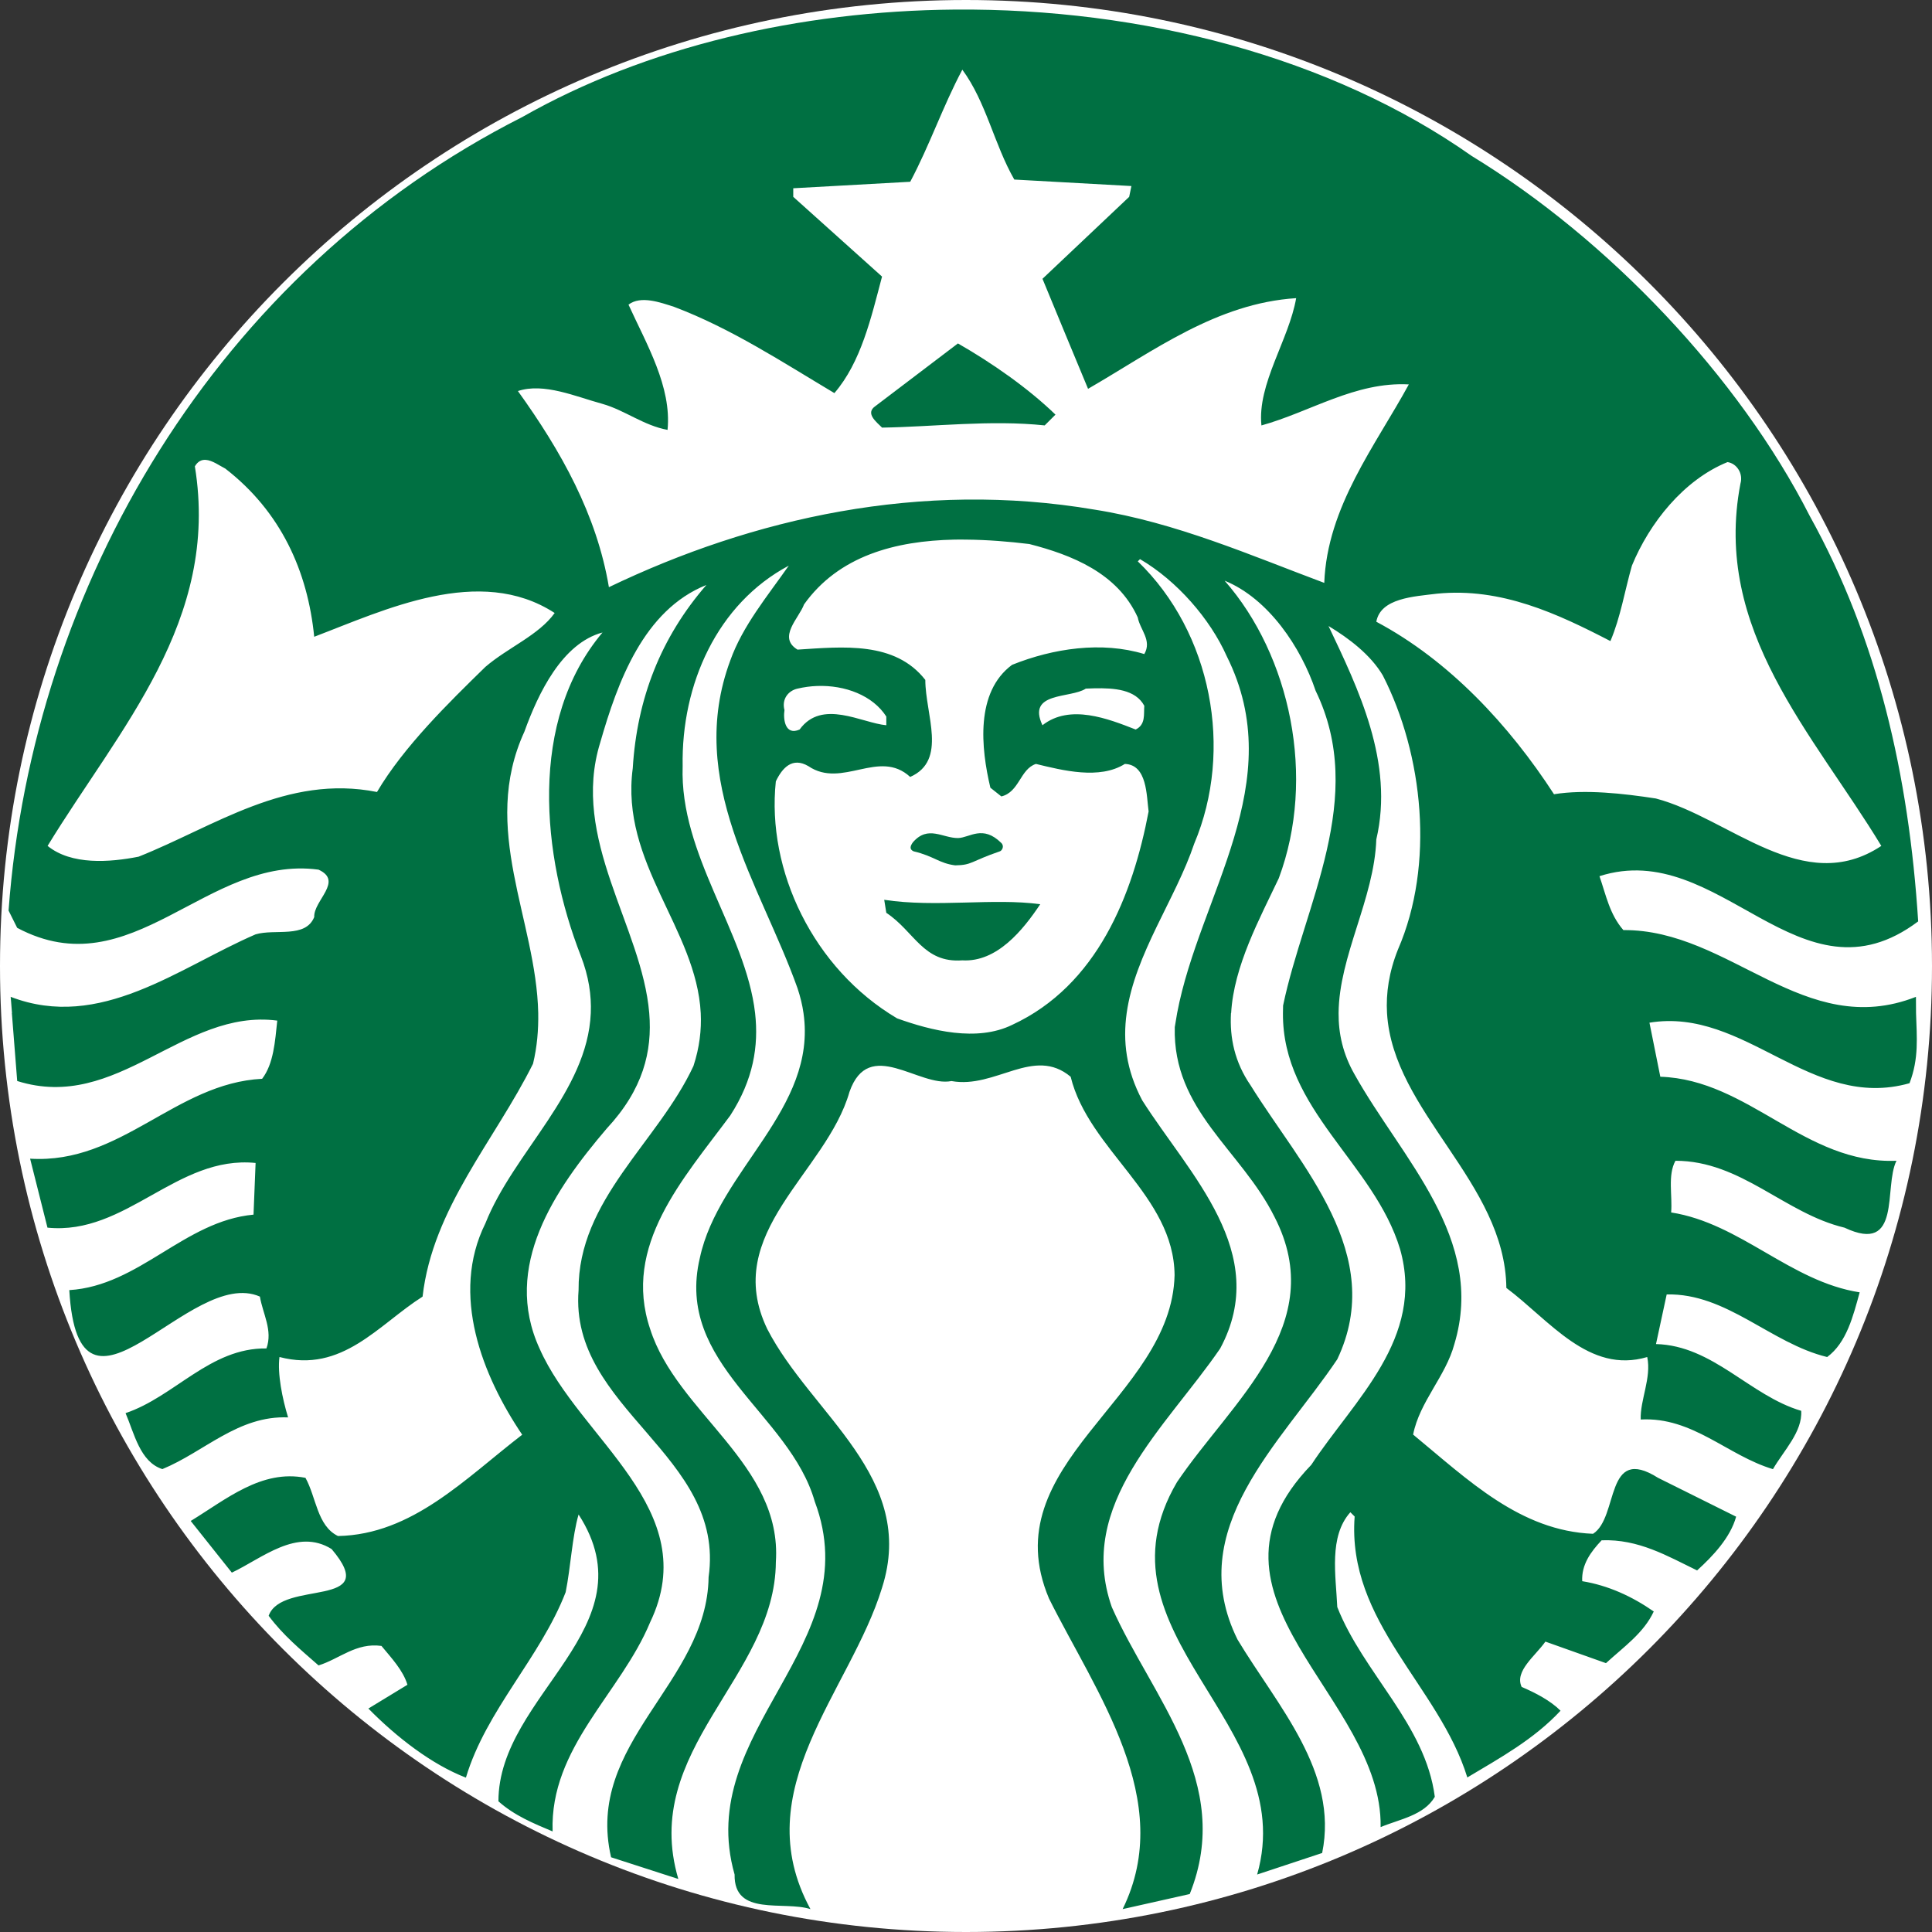 <svg width="512" height="512" viewBox="0 0 512 512" fill="none" xmlns="http://www.w3.org/2000/svg">
<rect x="0" y="0" width="512" height="512" fill="#333333" stroke="none"/>
<path d="M512 256C512 397.386 397.384 512 256.001 512C114.616 512 0 397.387 0 256C0 114.616 114.616 0 256.001 0C397.386 0 512 114.616 512 256Z" fill="white"/>
<path d="M253.863 91.013C262.875 96.181 272.435 102.831 279.712 109.88L276.853 112.738C262.493 111.219 247.369 113.114 233.757 113.323C232.239 111.799 229.18 109.508 232.029 107.594L253.863 91.013ZM507.771 268.478C507.962 274.927 508.572 280.465 506.043 287.064C479.809 294.487 462.577 266.853 437.123 271.021L440 285.345C463.549 286.115 478.258 308.582 502.587 307.616C499.131 314.484 504.129 332.579 488.816 325.346C472.921 321.546 461.429 307.616 444.011 307.616C441.909 311.455 443.24 316.77 442.871 321.312C461.246 324.18 474.461 339.631 492.831 342.483C491.103 348.764 489.391 355.797 484.217 359.628C469.272 356.009 457.599 342.656 441.689 343.038L438.856 356.191C453.976 356.578 463.746 369.887 477.334 373.882C477.708 379.43 472.723 384.387 469.852 389.339C457.789 385.735 448.589 375.424 434.806 376.185C434.615 371.018 437.697 365.152 436.534 359.628C421.054 364.208 410.673 349.898 399.2 341.314C398.87 313.222 369.145 294.794 367.575 268.478C367.274 263.231 368.078 257.63 370.481 251.611C380.25 229.138 377.181 199.961 366.469 179.008C363.214 173.494 357.446 169.141 352.071 165.9C359.935 182.481 369.519 202.072 364.736 222.453C364.181 238.191 354.847 253.306 354.741 268.478C354.705 273.887 355.865 279.297 358.992 284.759C371.446 307.075 393.852 328.199 385.427 356.186C383.111 364.782 376.212 371.429 374.491 380.178C389.061 392.183 402.837 405.711 422.169 406.473C429.057 402.096 425.231 382.687 439.401 391.639L460.091 401.935C458.584 407.446 453.947 412.384 449.747 416.179C441.897 412.377 434.24 407.821 424.451 408.192C421.565 411.239 419.081 414.658 419.302 419.03C426.19 420.158 432.508 423.051 438.262 427.058C435.591 432.782 430.384 436.37 425.598 440.753L409.548 435.044C406.868 438.859 401.302 442.868 403.255 447.055C406.876 448.598 410.894 450.683 413.56 453.356C406.475 460.975 397.496 465.875 388.856 471.047C381.414 446.846 356.892 429.878 358.997 401.891L357.858 400.759C352.094 407.206 354.02 417.516 354.391 425.883C361.29 443.413 377.744 456.952 380.24 476.175C377.359 481.122 370.863 482.109 365.88 484.203C366.458 449.545 313.617 423.258 347.503 388.2C358.804 371.034 377.739 354.652 371.03 331.017C364.142 308.198 339.779 294.059 339.994 268.478L340.032 266.483C345.581 239.806 362.438 211.42 348.648 183.041C344.804 171.626 336.218 158.655 324.538 153.884C341.951 173.714 348.854 206.067 338.892 232.749C333.872 243.363 326.959 256.007 326.266 268.483H326.224C325.854 274.999 327.192 281.478 331.417 287.622C344.639 308.965 367.603 332.41 354.393 360.224C339.46 382.502 313.421 405.163 327.963 434.506C338.493 452.031 354.782 469.518 350.388 491.061L333.156 496.77C344.644 456.587 288.345 432.977 311.913 392.781C326.464 371.256 352.488 351.061 337.756 322.493C328.949 304.792 310.751 294.316 311.326 272.196L311.953 268.481C317.882 237.109 341.853 207.413 325.092 173.888C320.687 163.989 311.885 153.896 302.116 148.177L301.526 148.764C321.066 167.623 327.011 198.651 316.476 223.593C311.56 238.227 300.772 252.805 298.579 268.487C297.536 275.881 298.416 283.544 302.71 291.616C315.154 311.221 336.977 332.017 323.359 357.364C309.018 378.299 285.077 398.67 294.639 425.895C305.173 449.714 327.168 472.405 315.292 501.94L297.51 505.935C311.674 477.151 290.436 448.591 277.996 423.628C262.861 387.813 310.512 370.664 311.276 337.92C311.095 316.786 288.512 304.786 283.739 285.357C273.965 277.153 263.834 288.619 252.149 286.491C243.522 288.215 230.273 274.677 225.123 289.352C218.991 310.866 191.053 326.683 203.332 352.201C215.015 374.878 243.132 391.461 233.739 420.807C225.33 448.219 197.55 474.319 214.779 505.935C207.702 503.654 194.485 508.02 194.676 496.772C183.767 458.485 230.287 436.179 215.918 397.913C209.232 374.474 178.765 361.525 185.473 333.334C190.431 310.128 216.605 293.905 212.934 268.485C212.636 266.356 212.109 264.178 211.357 261.908C201.588 234.477 181.657 207.04 193.536 175.025C196.798 165.881 203.313 158.073 209.037 149.9C190.08 159.992 180.518 181.334 180.91 203.045C180.084 226.655 197.614 246.88 200.108 268.485C201.089 277.204 199.653 286.133 193.536 295.604C181.101 312.392 164.838 330.093 172.294 352.198C179.383 374.495 207.335 388.002 205.612 413.919C205.423 444.575 169.617 463.663 179.765 497.948L161.944 492.196C154.869 461.73 187.413 446.142 187.786 417.953C192.392 385.536 150.834 373.508 153.328 341.908C153.149 317.899 174.392 302.693 183.774 282.497C185.383 277.583 185.919 272.939 185.703 268.487C184.554 246.157 164.33 228.7 167.686 203.594C168.815 185.118 175.134 168.922 187.201 155.026C170.552 161.681 163.674 180.748 159.075 196.752C151.094 222.413 170.146 245.496 172.056 268.488C172.903 278.641 170.409 288.735 160.807 299.056C147.013 315.228 133.025 335.632 142.984 357.367C153.53 381.349 186.66 400.016 172.29 429.928C164.45 448.789 145.678 463.067 146.449 485.347C141.475 483.251 136.315 481.162 132.087 477.362C132.087 448.985 172.662 431.26 153.33 401.353C151.617 407.254 151.249 415.273 149.908 421.939C143.199 439.282 128.845 453.164 123.473 471.093C114.49 467.644 105.098 460.398 97.626 452.779L107.976 446.478C106.826 442.661 103.767 439.426 101.093 436.188C94.371 435.248 89.958 439.635 84.418 441.354C79.632 437.155 75.012 433.344 71.196 428.201C74.632 418.467 101.475 426.517 87.876 410.511C78.695 404.8 69.48 412.958 61.441 416.766L50.542 403.071C59.924 397.362 69.282 389.343 80.952 391.642C83.828 396.795 84.027 404.372 89.568 407.062C109.292 406.68 123.268 391.838 138.389 380.214C127.85 364.612 119.272 343.074 128.633 324.207C136.134 305.301 155.678 289.378 156.564 268.476C156.764 263.719 156.018 258.714 153.927 253.327C143.593 226.845 139.946 191.055 159.671 167.616C148.946 170.482 142.623 183.781 138.979 193.878C127.122 219.737 142.118 243.693 142.636 268.475C142.707 272.932 142.344 277.4 141.258 281.9C131.106 302.28 114.659 320.163 111.988 343.615C100.304 351.03 90.712 363.996 74.065 359.621C73.48 363.998 74.821 370.669 76.347 375.626C63.146 375.075 54.144 384.755 43.029 389.327C37.108 387.437 35.568 379.822 33.275 374.493C46.286 370.121 55.671 357.145 70.609 357.35C72.341 352.564 69.638 348.179 68.876 343.612C50.294 335.406 20.84 384.175 18.363 341.893C36.931 340.749 48.797 323.601 67.186 321.892L67.735 308.197C46.866 306.099 33.441 327.444 12.58 325.339L7.979 307.063C32.11 308.563 46.487 287.049 69.468 285.891C72.521 281.896 72.89 275.99 73.478 270.471C48.394 267.219 31.181 294.876 4.558 286.477C4.558 286.477 3.64 274.966 3.143 268.476H3.179C2.998 265.939 2.826 264.17 2.826 264.17C26.566 273.334 47.425 256.37 67.735 247.613C72.9 246.075 80.955 248.741 83.272 243.032C83.07 238.65 91.103 233.527 84.416 230.468C54.724 226.46 35 262.089 4.554 245.888L2.27 241.308C8.604 155.218 57.406 71.987 138.389 31.028C171.187 12.38 211.934 2.875 253.027 2.538C302.619 2.128 352.729 15.071 390.006 41.323C426.205 63.414 460.832 99.821 479.623 136.779C497.596 169.16 505.868 205.495 508.337 244.178C476.93 267.788 455.859 221.934 423.876 232.196C425.599 237.159 426.553 242.292 430.209 246.483C458.554 246.284 478.074 275.812 507.745 264.175L507.771 268.478ZM146.994 162.451C127.079 149.494 101.829 161.694 83.268 168.751C81.545 151.408 74.466 135.608 59.706 124.18C58.273 123.471 56.294 121.979 54.511 121.87C53.444 121.803 52.428 122.231 51.64 123.589C58.33 164.537 31.575 193.11 12.614 224.172C18.928 229.306 29.07 228.539 36.728 227.03C56.828 219.033 75.974 205.115 99.907 209.886C106.984 197.885 118.876 186.262 128.626 176.738C134.583 171.609 142.767 168.352 146.994 162.451ZM207.893 188.168C207.511 190.633 208.084 195.029 211.905 193.33C217.85 185.14 228.375 191.62 234.881 192.197V189.892C231.311 184.315 223.967 181.513 216.509 181.793C214.788 181.852 213.039 182.102 211.356 182.491C208.86 183.043 207.123 185.315 207.893 188.168ZM301.517 163.628C296.171 151.814 283.916 147.033 272.796 144.177C267.345 143.509 261.688 143.057 256.077 143.004C255.025 142.994 253.975 142.98 252.929 143.004C237.233 143.319 222.237 147.328 213.075 160.181C211.76 163.809 205.979 168.905 211.347 172.157C223.411 171.39 237.177 169.885 245.218 180.185C245.218 189.337 251.158 201.514 241.206 205.896C232.96 198.3 223.194 209.129 214.221 203.033C210.003 200.553 207.333 203.447 205.605 207.065C203.111 230.681 215.54 256.743 237.746 269.882C246.746 273.112 258.844 276.184 268.237 271.601C290.829 261.135 300.187 237.148 304.393 215.049C303.829 210.843 304.03 202.648 298.099 202.449C291.402 206.663 281.634 204.173 274.536 202.449C270.34 203.797 270.147 209.905 265.371 211.062L262.46 208.752C259.968 198.291 258.431 183.428 268.206 176.19C279.128 171.808 291.956 169.893 303.252 173.332C305.36 169.715 302.106 166.867 301.517 163.628ZM289.99 182.411C289.231 182.43 288.493 182.467 287.746 182.491C283.734 185.154 272.042 183.239 276.262 192.197C283.543 186.467 293.691 190.483 300.966 193.33C303.657 192.002 303.073 189.334 303.25 187.034C300.915 182.71 295.333 182.305 289.99 182.411ZM373.353 101.871C359.181 101.123 347.314 109.126 334.292 112.748C333.157 101.724 341.576 90.081 343.496 79.014C322.441 80.362 305.765 92.97 288.347 103.042C284.316 93.352 280.273 83.612 276.269 73.885L299.245 52.164L299.834 49.303L268.8 47.584C263.454 38.265 261.347 27.04 255.028 18.468C249.858 28.182 246.385 38.463 241.22 48.169L210.221 49.893V52.164L233.748 73.298C230.872 84.162 228.199 95.965 221.122 104.176C207.337 95.962 193.748 87.021 178.635 81.317C174.998 80.149 169.814 78.25 166.559 80.732C171.339 91.211 178.032 102.484 176.907 113.923C170.585 112.765 165.616 108.732 159.676 107.037C152.573 105.109 144.144 101.342 137.253 103.633C148.743 119.625 158.122 136.362 161.366 155.607C199.485 137.303 243.939 127.236 290.083 135.058C311.713 138.483 331.603 147.249 350.944 154.47C351.699 134.29 364.527 118.073 373.353 101.871ZM438.813 211.607C458.327 216.745 477.904 237.898 498.568 224.174C480.572 194.462 453.785 167.025 461.234 128.171C462.014 125.519 460.291 122.834 457.813 122.457C446.138 127.204 437.097 138.648 432.477 149.896C430.577 156.549 429.451 163.621 426.775 169.891C412.789 162.65 397.864 155.634 380.825 157.33C374.68 158.092 365.871 158.492 364.737 164.768C384.074 175.049 399.976 192.207 411.827 210.478C420.078 209.139 430.197 210.283 438.813 211.607ZM234.328 238.458L234.879 241.902C242.361 246.861 244.662 255.265 255.02 254.502C264.206 255.044 271.097 246.483 275.674 239.63C263.244 237.922 248.118 240.565 234.328 238.458ZM244.672 223.038C245.046 224.564 243.724 226.85 245.812 227.621C251.939 226.297 263.039 230.864 266.46 223.626C264.071 220.963 260.171 219.754 256.078 219.754C251.987 219.754 247.741 220.941 244.672 223.038Z" fill="#007042"/>
<path opacity="0.99" d="M234.342 216.429H276.324V233.589H234.342V216.429Z" fill="white"/>
<path d="M242.097 225.604C247.522 226.881 248.865 228.796 253.152 229.33C257.71 229.249 257.053 228.328 265.003 225.599C265.524 225.415 266.242 224.27 265.352 223.391C260.416 218.516 257.004 221.999 253.91 222.092C249.805 222.136 245.954 218.595 241.944 223.198C241.261 224.133 240.905 225.051 242.097 225.604Z" fill="#007042"/>
</svg>
